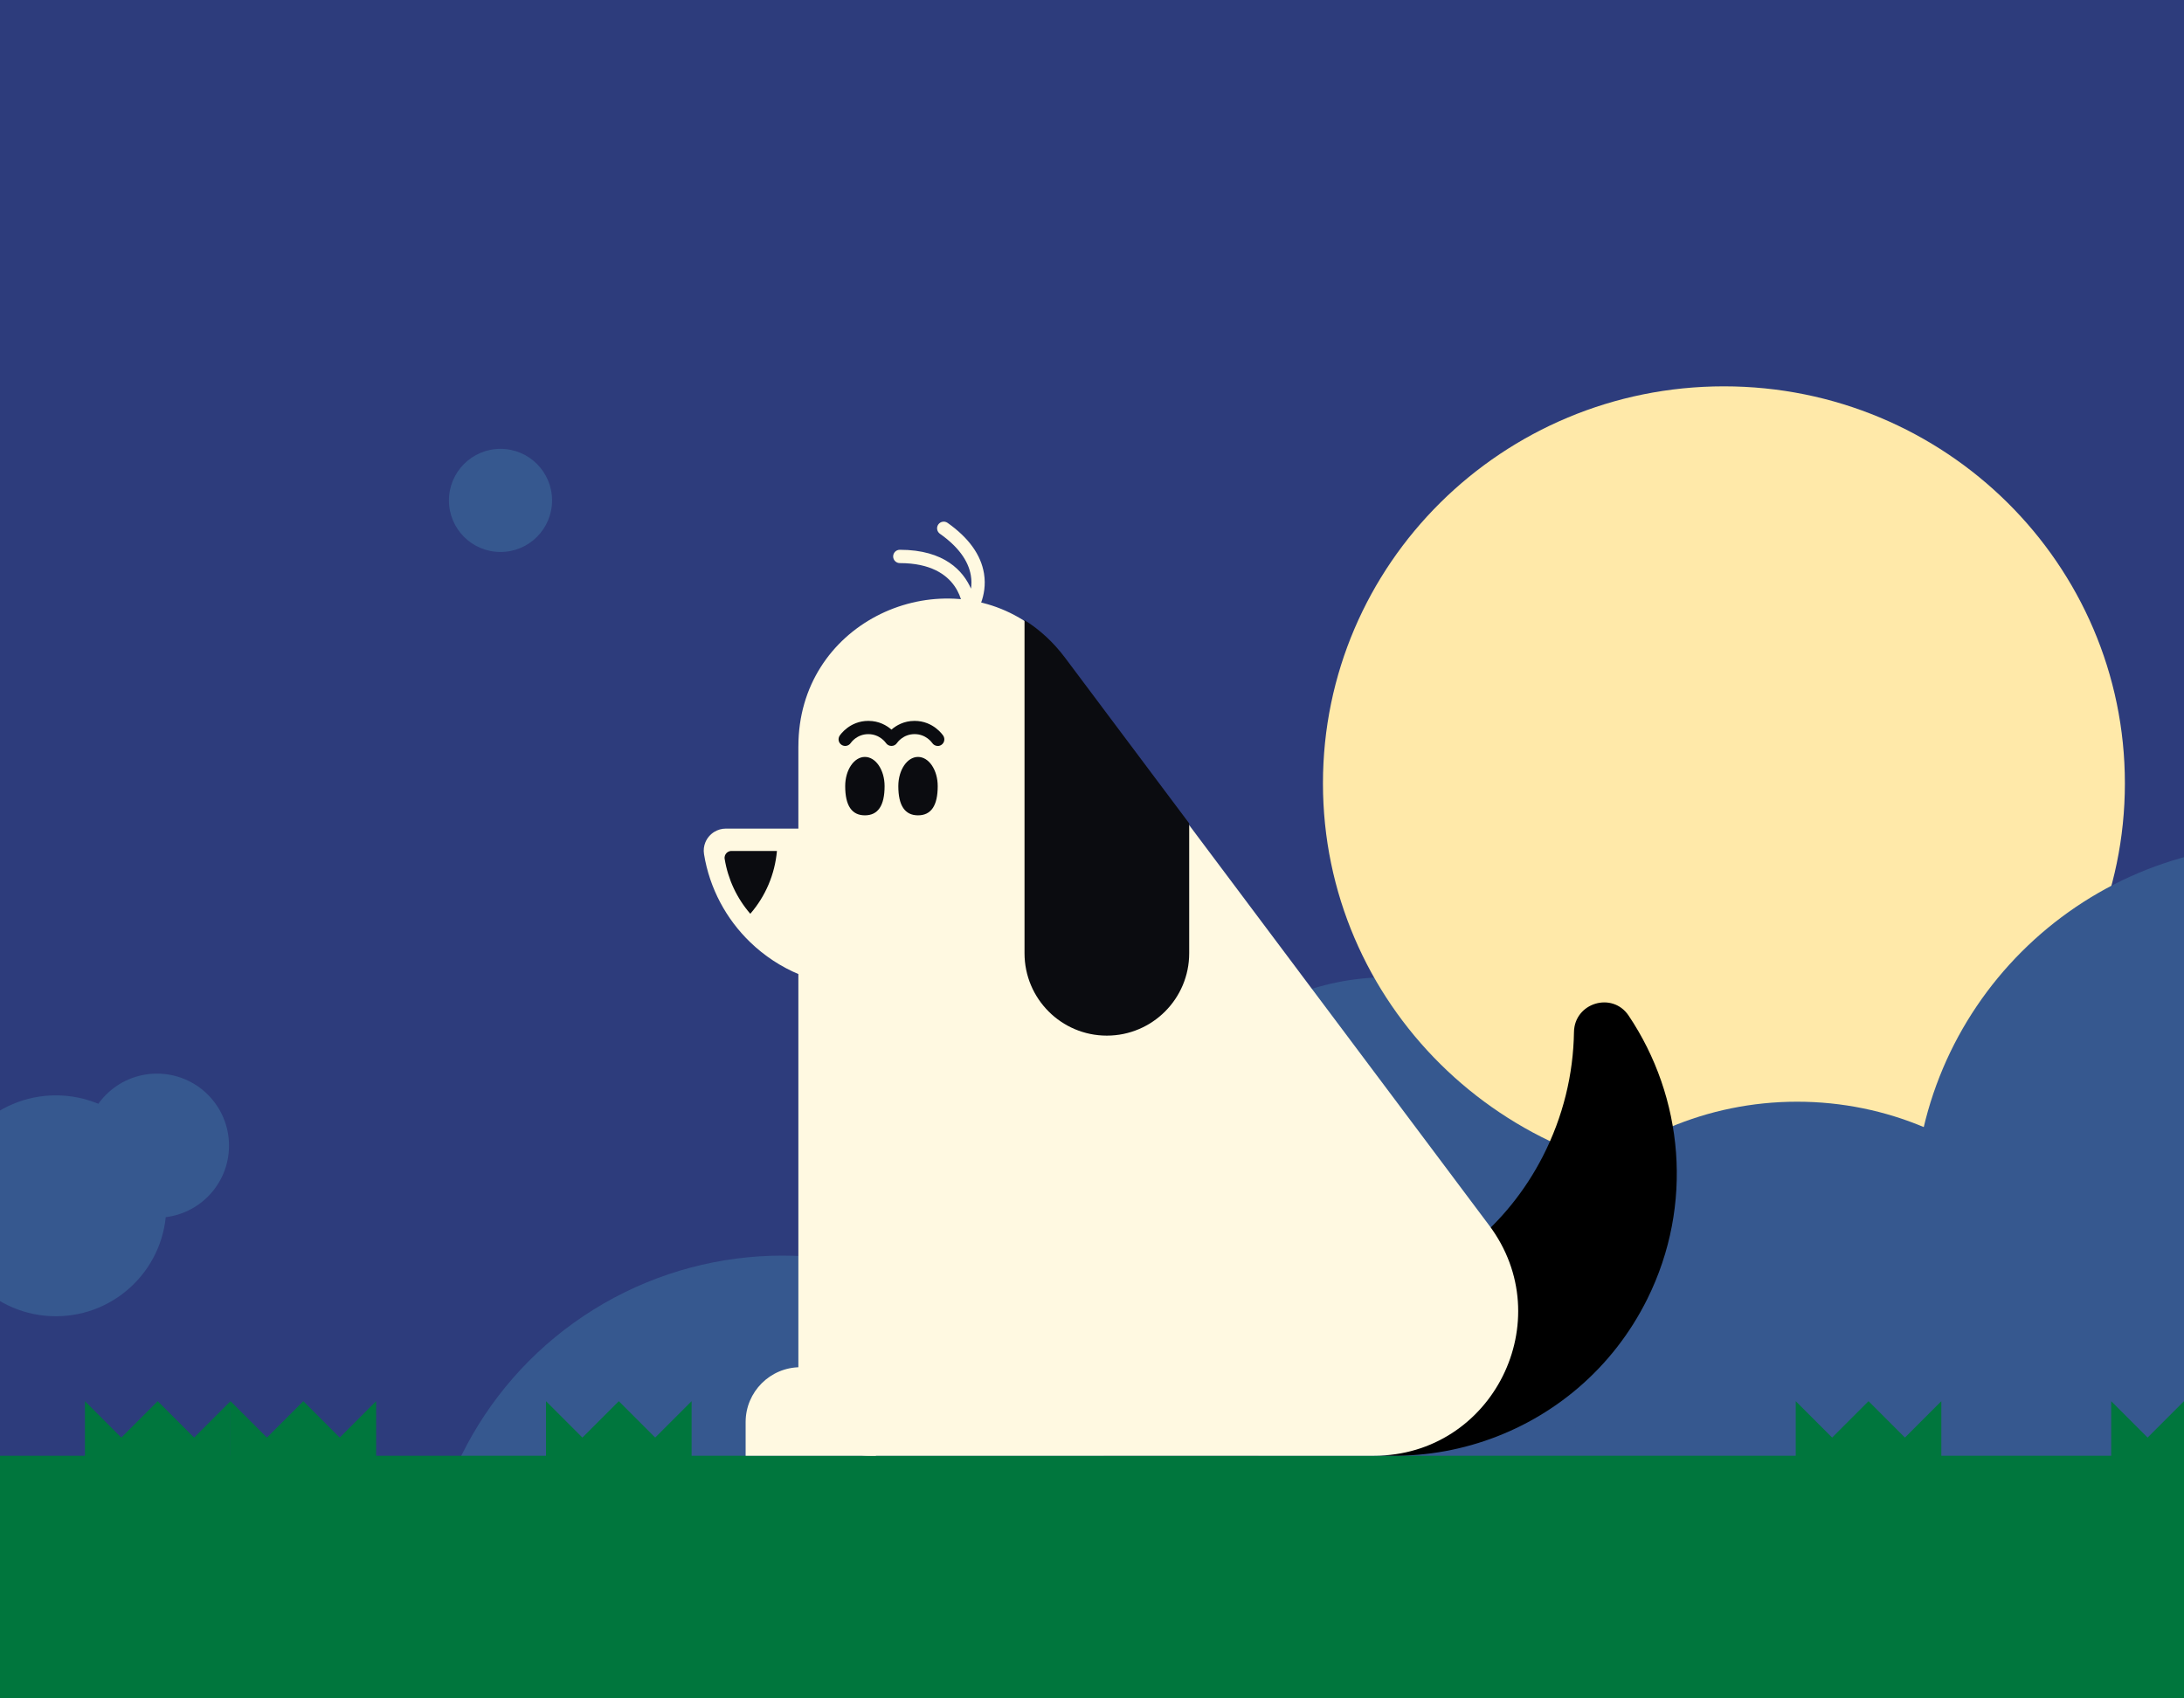 <svg width="360" height="280" viewBox="0 0 360 280" fill="none" xmlns="http://www.w3.org/2000/svg">
<rect x="0" y="0" width="360" height="280" fill="#808080" stroke="none"/>
<g clip-path="url(#clip0_1903_12405)">
<rect width="360" height="280" fill="#2D3C7C"/>
<circle cx="129" cy="266" r="59" fill="#36588F"/>
<path d="M228.878 245.799C252.269 245.799 271.225 226.843 271.225 203.452C271.225 180.06 252.269 161.104 228.878 161.104C205.486 161.104 186.53 180.06 186.53 203.452C186.53 226.843 205.486 245.799 228.878 245.799Z" fill="#36588F"/>
<path d="M284.162 194.596C320.655 194.596 350.256 165.296 350.256 129.144C350.256 92.993 320.669 63.692 284.162 63.692C247.656 63.692 218.069 92.993 218.069 129.144C218.069 165.296 247.656 194.596 284.162 194.596Z" fill="#FFE9A9"/>
<path d="M376.063 260.298C409.512 260.298 436.629 233.181 436.629 199.731C436.629 166.282 409.512 139.165 376.063 139.165C342.613 139.165 315.496 166.282 315.496 199.731C315.496 233.181 342.613 260.298 376.063 260.298Z" fill="#36588F"/>
<path d="M312 383C360.61 383 400 343.61 400 295C400 246.39 360.61 207 312 207C263.39 207 224 246.39 224 295C224 343.61 263.39 383 312 383Z" fill="#36588F"/>
<path d="M296.227 289.662C326.06 289.662 350.242 265.479 350.242 235.646C350.242 205.813 326.06 181.63 296.227 181.63C266.394 181.63 242.211 205.813 242.211 235.646C242.211 265.479 266.394 289.662 296.227 289.662Z" fill="#36588F"/>
<path d="M239.454 268.618C252.051 268.618 262.273 258.396 262.273 245.8C262.273 233.203 252.064 222.981 239.454 222.981C226.844 222.981 216.636 233.203 216.636 245.8C216.636 258.396 226.858 268.618 239.454 268.618Z" fill="#36588F"/>
<circle cx="82.5" cy="82.5" r="8.5" fill="#36588F"/>
<circle cx="9.208" cy="198.791" r="18.208" fill="#36588F"/>
<circle cx="25.875" cy="188.875" r="11.875" fill="#36588F"/>
<rect y="240" width="360" height="40" fill="#00763D"/>
<path fill-rule="evenodd" clip-rule="evenodd" d="M14 241V231L20 237L26 231L32 237L38 231V241H26H14Z" fill="#00763D"/>
<path fill-rule="evenodd" clip-rule="evenodd" d="M38 241V231L44 237L50 231L56 237L62 231V241H50H38Z" fill="#00763D"/>
<path fill-rule="evenodd" clip-rule="evenodd" d="M296 241V231L302 237L308 231L314 237L320 231V241H308H296Z" fill="#00763D"/>
<path fill-rule="evenodd" clip-rule="evenodd" d="M90 241V231L96 237L102 231L108 237L114 231V241H102H90Z" fill="#00763D"/>
<path fill-rule="evenodd" clip-rule="evenodd" d="M348 241V231L354 237L360 231L366 237L372 231V241H360H348Z" fill="#00763D"/>
</g>
<path d="M271.539 214.143C260.122 237.162 232.213 246.562 209.21 235.134C197.227 229.182 188.94 218.75 185.365 206.867C187.289 208.289 189.348 209.573 191.535 210.708C214.265 222.496 242.581 213.472 254.287 190.687C257.676 184.092 259.342 177.075 259.447 170.145C259.524 165.326 265.759 163.43 268.449 167.427C277.472 180.853 279.24 198.616 271.539 214.143Z" fill="black"/>
<path d="M131.942 225.403H144.387V240H122.907V234.445C122.907 229.455 126.956 225.403 131.942 225.403Z" fill="#FFF9E1"/>
<path d="M131.599 123.052V228.124C131.599 234.678 136.909 239.996 143.462 239.996H226.487C246.032 239.996 257.195 217.663 245.464 202.012L195.809 135.749L175.357 108.452C173.393 105.833 171.122 103.776 168.666 102.244C153.596 92.793 131.603 102.944 131.603 123.052H131.599Z" fill="#FFF9E1"/>
<path d="M160.725 101.325L158.746 100.683C158.742 100.366 158.509 92.834 148.32 92.834C147.715 92.834 147.223 92.341 147.223 91.736C147.223 91.13 147.715 90.638 148.32 90.638C155.732 90.638 158.79 94.176 160.054 97.05C160.149 96.394 160.164 95.657 160.029 94.865C159.613 92.4 157.897 90.087 154.93 87.994C154.435 87.643 154.318 86.961 154.664 86.465C155.014 85.969 155.696 85.853 156.191 86.199C159.672 88.654 161.691 91.462 162.197 94.544C162.828 98.392 160.812 101.201 160.729 101.321L160.725 101.325Z" fill="#FFF9E1"/>
<path d="M154.569 129.603C154.569 132.813 153.487 134.418 151.322 134.418C149.158 134.418 148.075 132.813 148.075 129.603C148.075 126.944 149.529 124.789 151.322 124.789C153.115 124.789 154.569 126.944 154.569 129.603Z" fill="#0B0C10"/>
<path d="M145.812 129.603C145.812 132.813 144.73 134.418 142.565 134.418C140.4 134.418 139.318 132.813 139.318 129.603C139.318 126.944 140.772 124.789 142.565 124.789C144.358 124.789 145.812 126.944 145.812 129.603Z" fill="#0B0C10"/>
<path d="M154.573 122.98C154.216 122.98 153.866 122.805 153.655 122.48C153.618 122.429 152.653 121.028 150.758 121.028C148.863 121.028 147.897 122.429 147.857 122.491C147.653 122.794 147.314 122.983 146.938 122.976C146.57 122.976 146.228 122.79 146.027 122.484C145.991 122.433 145.025 121.032 143.13 121.032C141.235 121.032 140.269 122.433 140.229 122.495C139.894 122.991 139.216 123.129 138.717 122.797C138.217 122.465 138.075 121.798 138.4 121.295C138.465 121.196 140.025 118.847 143.13 118.847C144.901 118.847 146.169 119.609 146.942 120.284C147.718 119.609 148.987 118.847 150.754 118.847C153.859 118.847 155.419 121.196 155.484 121.295C155.812 121.802 155.67 122.48 155.164 122.808C154.981 122.929 154.774 122.983 154.57 122.983L154.573 122.98Z" fill="#0B0C10"/>
<path d="M168.877 102.243V157.155C168.877 164.651 174.956 170.735 182.445 170.735C189.935 170.735 196.021 164.651 196.021 157.155V135.745L175.568 108.448C173.604 105.829 171.334 103.772 168.877 102.24V102.243Z" fill="#0B0C10"/>
<path d="M131.599 136.606H119.649C118.95 136.606 118.301 136.803 117.747 137.139C117.087 137.544 116.566 138.153 116.271 138.868C116.023 139.466 115.936 140.137 116.049 140.83C116.971 146.484 119.715 151.524 123.654 155.329C128.33 159.848 134.697 162.627 141.712 162.627C156.067 162.627 167.711 150.981 167.711 136.606H131.599Z" fill="#FFF9E1"/>
<path d="M128.068 140.291C127.721 144.139 126.202 147.728 123.676 150.649C121.453 148.074 119.999 144.974 119.449 141.596C119.38 141.151 119.58 140.838 119.704 140.692C119.831 140.542 120.116 140.291 120.568 140.291H128.068Z" fill="#0B0C10"/>
<defs>
<clipPath id="clip0_1903_12405">
<rect width="360" height="280" fill="white"/>
</clipPath>
</defs>
</svg>
